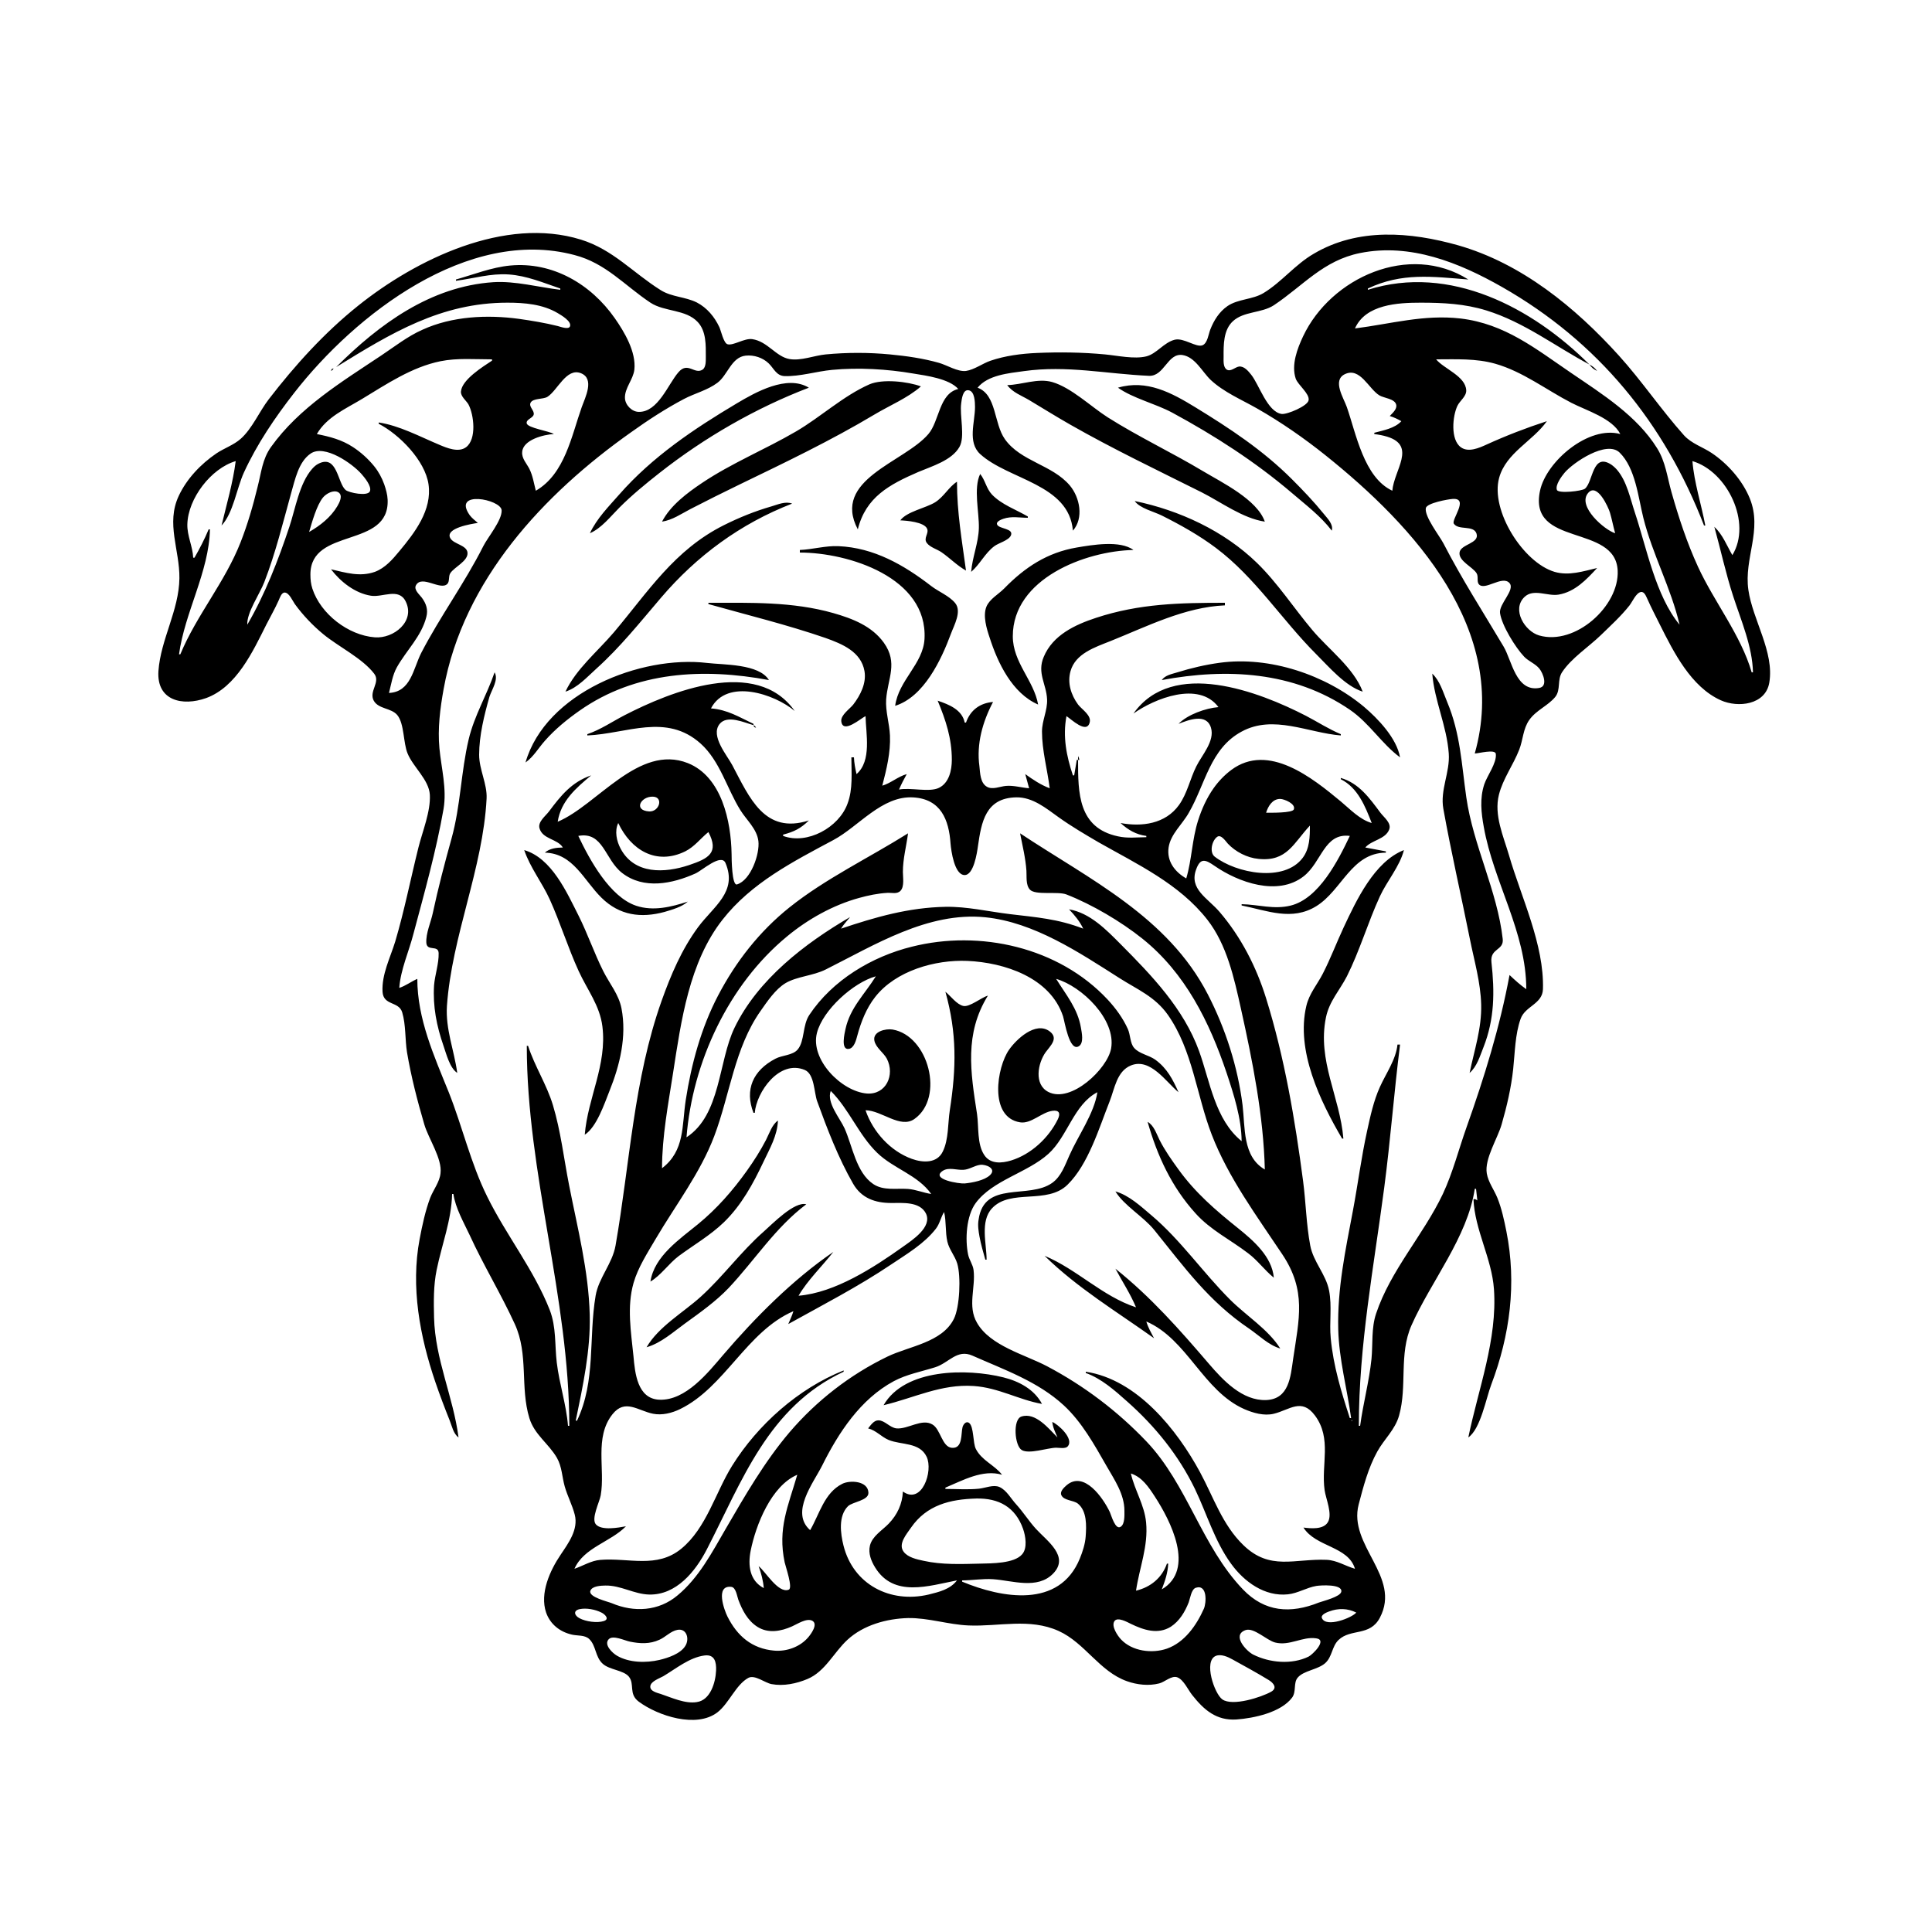 <?xml version="1.0" encoding="UTF-8"?>
<svg xmlns="http://www.w3.org/2000/svg" xmlns:xlink="http://www.w3.org/1999/xlink" width="1500pt" height="1500pt" viewBox="0 0 1500 1500" version="1.1">
<g id="surface1">
<path style=" stroke:none;fill-rule:nonzero;fill:rgb(0%,0%,0%);fill-opacity:1;" d="M 356 1116 C 351.941 1084.562 337.809 1055.398 337 1023 C 336.711 1010.605 336.52 998.184 339 986 C 343 966.383 350.582 947.227 351 927 L 352 927 C 353.648 938.008 360 949 364.691 959 C 375.438 982.469 388.969 1004.578 399.691 1028 C 410.547 1051.707 403.672 1077 411 1101 C 414.969 1114 426 1120.73 432.469 1132 C 436.301 1138.766 436.371 1146.676 438.43 1154 C 440.535 1161.496 444.312 1168.477 446.238 1176 C 449.18 1187.492 441.359 1198 435.332 1207 C 427 1219.312 418.918 1237 424 1252 C 427.262 1261.191 434.789 1267 444 1269.102 C 448.328 1270.152 453.984 1269.242 457.441 1272.516 C 462.914 1277.691 462 1286.418 468 1291.785 C 473.332 1296.547 484 1296.668 488.227 1301.703 C 493 1307.613 487.801 1315.148 496 1321.211 C 510.914 1332.211 540.641 1342 557 1329.469 C 566 1322.52 571.293 1308.031 581 1302.707 C 586 1300 593.793 1306.551 599 1307.531 C 608.285 1309.285 618.418 1307.164 627 1303.535 C 640.715 1297.734 647.445 1282.797 658 1273.094 C 670.43 1261.664 688.402 1256.703 705 1256.258 C 720.664 1256 736.324 1261.348 752 1262 C 775.586 1263 799.348 1256.027 822 1266.312 C 842.379 1275.566 853.59 1297.723 875 1305.301 C 882.836 1308.074 891.879 1309.086 900 1307 C 904.188 1306 909.547 1300.66 913.984 1302.242 C 919 1304.082 922.391 1312 925.605 1316 C 934.777 1327.641 944.449 1336 960 1335 C 973.625 1334 994.578 1329.535 1003.195 1318 C 1006.664 1313.227 1004 1306.516 1007.602 1302.43 C 1012.246 1297 1023 1296.383 1028.816 1291.32 C 1034.43 1286.367 1034 1278.25 1039.227 1273.277 C 1048.758 1264.172 1063.613 1270.688 1071.324 1256 C 1088.18 1224 1046.512 1200 1054.883 1168 C 1058.559 1154.008 1062.27 1139.742 1069.312 1127 C 1074.668 1117.312 1083.188 1110 1086.254 1099 C 1092.711 1076.008 1085.973 1051.43 1095.863 1029 C 1110.883 995 1139.473 960.43 1145 923 L 1146 923 L 1147 932 C 1145.52 931.016 1145.797 931 1144 931 C 1145 955.039 1158.258 977 1159.91 1001 C 1162.586 1040.027 1147.77 1078.34 1140 1116 C 1149.469 1109.539 1153.801 1085.578 1157.809 1075 C 1172.352 1036.598 1177.633 996.41 1169.551 956 C 1167.812 947.301 1165.879 938.246 1162.547 930 C 1160 923.727 1155.438 917.766 1154.332 911 C 1152.48 899.652 1162.715 884 1165.859 873 C 1169.895 859 1173.266 844.582 1174.836 830 C 1176.191 817.363 1176.293 803.07 1180.613 791 C 1184.172 781.051 1197.555 779.605 1197.941 768 C 1199 733.406 1181 696.594 1171.574 664 C 1167.227 649.148 1159.77 632.801 1163.762 617 C 1166.926 604.477 1174.879 594 1179.535 582 C 1182.531 574.344 1182.414 566 1187.305 559 C 1192.801 551.234 1201.879 548 1207.566 541 C 1211.855 535.551 1208.945 527.82 1212.727 522.004 C 1219.875 511.012 1233.598 502.172 1243 493.016 C 1250.645 485.57 1258.543 478.43 1265.18 470 C 1267.309 467.301 1270.258 460.23 1273.988 459.633 C 1276.785 459.184 1278 463.055 1278.996 465 C 1282 471.77 1285.434 478.363 1288.754 485 C 1299.496 506.484 1312.969 533.332 1336 543.688 C 1349.363 549.695 1370.754 547.316 1373.676 530 C 1377.699 506.125 1360.766 481.305 1357.43 458 C 1353.891 433.297 1368.531 411.629 1358.547 387 C 1352.875 373.012 1341.449 360.117 1329 351.75 C 1321.898 347 1313.32 344.438 1307.465 338 C 1289.695 318.098 1274.734 295.789 1256.828 276 C 1222.98 238.586 1181.371 204.516 1132 190.426 C 1094.984 180 1054.379 176.66 1020 197 C 1005.523 205.367 995 219.062 981 227.52 C 972.398 232.711 961.297 232 953 237.648 C 946.488 242.199 942.453 248.742 939.613 256 C 938.277 259.418 937.543 266.281 933.773 268 C 928.844 270.176 919.199 262 912 263.766 C 903.453 266.023 898 274.684 890 276.684 C 880.652 279 867.516 276.074 858 275.172 C 840.629 273.516 822.465 273.273 805 274.039 C 793 274.562 780.363 276.184 769 280.078 C 762.781 282.211 756.496 287.027 750 288 C 743.535 288.789 735.242 283.477 729 281.711 C 716.645 278.215 703.758 276.383 691 275.172 C 674.449 273.594 657.551 273.59 641 275.172 C 632.211 276.012 621.754 280.324 613 278.77 C 602.449 277 595.973 265.008 584 263.301 C 577.945 262.438 569.367 268.547 564.844 267.273 C 561.797 266.414 559.77 256.672 558.512 254 C 554.746 246 549 239 541 234.832 C 532 230.359 521.605 230.672 513 225.289 C 491.398 211.777 476 193.785 451 186.027 C 391.969 167.773 323 201.336 278 237.398 C 251.902 258.277 229 283.574 208.652 310 C 201.316 319.516 195.836 332.723 186.91 340.672 C 181.438 345.543 174 348 168 352.027 C 155.891 360.289 145 371.672 138.781 385 C 128.695 406.457 139.586 427 139.289 449 C 138.957 474 124.793 496.242 123 521 C 121.508 544 141.59 548.535 160 542 C 183.566 533.426 196.23 506 206.754 485 C 209.969 478.633 213.531 472.527 216.426 466 C 217.246 464.148 218.551 460.055 221 460.055 C 224.508 460.055 227.242 466.691 228.922 469 C 235.18 477.617 242.785 485.613 251 492.387 C 262.773 502.09 281.391 511.07 290.551 523.094 C 295.605 529.73 286.211 536.715 290.18 544 C 293.918 550.66 303.773 549.531 308.484 555.215 C 313.984 562 313 576.684 316.453 585 C 320.754 595.551 333 605.297 333.727 617 C 334.438 630 327.996 645.484 324.871 658 C 318.797 682.336 313.965 707 306.855 731 C 303 743.566 296.266 756.527 297 770 C 297.68 781 309.656 777.184 312.277 786.004 C 315.176 795.762 314.414 807 316 817 C 319.23 836.062 324 854.48 329.426 873 C 332.633 884 343.512 899.688 342 911 C 341.336 917.711 336.434 923.762 334 930 C 330.191 940.207 327.836 951.297 325.805 962 C 318.758 999.141 325.957 1037.645 338 1073 C 341.441 1083.09 345.242 1093.102 349.199 1103 C 350.934 1107.336 352 1113.172 356 1116 M 354 217 L 354 218 C 367.82 216.215 380.879 212.121 395 213.09 C 409 214.051 421.852 219.551 435 224 L 435 225 C 418.195 223 399.965 218 383 219.09 C 334.375 222.34 294.383 251.617 261 285 C 303.641 258.684 342.309 235 394 235 C 407.207 235 421.355 236.176 433 243.094 C 435.566 244.617 444 249.449 442.539 253.383 C 441.488 256.188 434.863 253.59 433 253.129 C 423 250.648 413 249 403 247.574 C 378.254 244.207 351 245.469 328 256 C 316.617 261 306.348 269.102 296 276 C 265.27 296.488 232.332 316.422 210.43 347 C 203.582 356.562 202.875 367 200 378 C 196.488 392.469 192.25 407.109 186.797 421 C 174.664 452 152.703 477.484 140 508 L 139 508 C 143.367 475.574 162.324 443.812 163 411 L 162 411 C 158.879 418.496 155 426 151 433 L 150 433 C 149.613 424.148 145.211 416 145.457 407 C 146 387 163.84 363.637 183 358 C 180.887 374.645 175.926 391.691 172 408 C 181 398.656 183.828 379 189.309 367 C 199.508 344.781 213.441 324.23 228.426 305 C 275.738 244.27 363.188 176.039 446 198 C 470.387 204.316 484.789 221.562 505 235 C 516 242.242 532.43 240 541.785 250.094 C 548.387 257.242 548 268 547.996 277 C 547.961 280 548.262 285.137 545.438 287 C 539.199 291 534 280.434 526.668 289.094 C 518.676 298.355 510.902 320 496 319.781 C 490.531 319.758 485.363 314.383 485.203 309 C 484.973 301.211 491.617 294.719 492.52 287 C 494 273.219 484.805 257.75 477.277 247 C 458.77 220.555 428.98 203.02 396 206.172 C 381.613 207.547 367.832 213.105 354 217 M 1323 408 L 1324 408 C 1320.91 391.598 1315.32 374.594 1314 358 C 1341.219 366.066 1360.316 406 1345 431 C 1340.645 423.535 1337.484 415 1331 409 C 1336 427 1339.879 445.238 1345.672 463 C 1351.766 481.699 1360.59 502.105 1361 522 L 1360 522 C 1351.699 493.184 1330.801 467.211 1318.309 440 C 1309.738 421.332 1303.293 401.738 1297.711 382 C 1294.383 370.23 1293.176 358.598 1286.574 348 C 1270.875 322.793 1244 306.012 1220 289.656 C 1192.195 270.734 1168.488 251.41 1134 247.285 C 1105.504 244 1079.895 251.457 1052 255 C 1060.234 236.281 1085.395 235 1103 235 C 1120.41 235 1137.223 235.824 1154 241.027 C 1183.359 250.121 1207.258 268.766 1234 283 C 1189.82 238.82 1125.531 204.82 1062 225 L 1062 224 C 1088.438 211.473 1111.922 214.785 1140 217 C 1094 188 1033.254 215.637 1011.781 261 C 1007.219 270.637 1002.395 283.316 1006 294 C 1007.824 299 1016.902 305.629 1016 310.727 C 1015.359 315.219 999.176 322.004 995 321.383 C 983.965 319.738 977.645 298.777 971.48 291 C 969.246 288.176 966 284.176 962 284.578 C 958.961 285 955.617 288.77 952.516 287 C 949.527 285.133 950 280 950 277 C 949.957 267.766 949.785 256.25 957.215 249.391 C 965.703 241.547 979.449 243.227 989 237 C 1012 221.637 1027.379 202.207 1056 196.449 C 1094.887 188.625 1132.723 203.789 1166 222.719 C 1240.68 265.199 1292.375 328.609 1323 408 M 1141 217 L 1142 218 L 1141 217 M 1145 585 C 1147.898 585 1160.91 581.41 1161.355 585.32 C 1162.168 592.477 1154.57 602.285 1152.359 609 C 1148.781 620 1150 631 1152 642 C 1159.617 685 1185 723.617 1185 768 C 1180.383 764.762 1176 760.824 1172 757 C 1164.457 797.488 1152.488 836.238 1138.691 875 C 1132.543 892.277 1128 910.375 1120.219 927 C 1105 959 1079.605 986.215 1068.355 1020 C 1064.633 1031.184 1065.934 1043.398 1064.828 1055 C 1063 1072.656 1058.348 1089.562 1056 1107 L 1055 1107 C 1055 1044.621 1066.609 983.684 1074.719 922 C 1079.574 885.059 1082.332 848 1087 811 L 1085 811 C 1083.836 822.641 1076 833.523 1071.312 844 C 1066.465 854.762 1063.941 866.531 1061.426 878 C 1056.922 898.504 1054.277 919.379 1050.391 940 C 1044.578 970.801 1038.242 1000.441 1039 1032 C 1039.594 1055.594 1045.883 1078 1049 1101 L 1048 1101 C 1041.328 1080.527 1035.227 1060.586 1033.172 1039 C 1031.996 1026.695 1034.262 1014.223 1031.902 1002 C 1029.461 989.336 1019.656 979.746 1017.262 967 C 1014.172 950.566 1013.898 933.586 1011.719 917 C 1005.414 869.066 997.344 821.242 982.973 775 C 975.395 750.609 963.52 727.449 946.867 708 C 937.652 697.238 923 690.301 928.695 675 C 932 665.805 935.871 667.336 943 672.277 C 961.473 685.086 991.922 696 1012 680.473 C 1026.199 669.547 1028 646.492 1048 649 C 1039 668 1023.961 697.73 1002 703.102 C 988.934 706.297 977 702.27 964 702 L 964 703 C 983.887 707 1003 715.277 1022 703.531 C 1041.938 691.156 1049.219 662.223 1076 662 L 1076 661 L 1060 658 C 1064.996 652.172 1075.637 651.723 1078.574 644 C 1080.504 639 1074.426 634.57 1071.762 631 C 1063.383 619.785 1055.176 608.086 1041 604 L 1041 605 C 1054.184 611.566 1059.961 626.008 1065 639 C 1055.578 636.227 1048.371 628.391 1041 622.246 C 1019 604 984.789 576.383 956 597.762 C 950.75 601.66 945.973 606.66 942.211 612 C 936.855 619.598 933 628.172 930.195 637 C 925.504 651.711 925.348 667.43 921 682 C 912.176 677 905.734 668.637 907.301 658 C 908.848 647.512 918 640 923 631 C 935.785 609 939.523 581.141 964 568 C 988.625 554.582 1015.668 569 1041 571 L 1041 570 C 1031.559 566.07 1023 560.48 1014 555.785 C 977.539 537 910.379 511 880 554 C 896.27 542.414 930.727 528.441 946 549 C 935.996 549.816 922 554.797 915 562 C 922.703 559 936.652 553.426 940.191 565.004 C 943.355 575.348 933 586.441 928.809 595 C 923.938 604.738 921.781 616.051 915.363 625 C 904.793 639.734 886.559 642.074 870 639 C 875.824 644.312 882 648 890 649 L 890 650 C 882.449 650.062 875.527 651 868 649.332 C 837 642.738 837 615.566 837 590 L 836 590 L 834 602 L 833 602 C 828 587 825 572 828 556 C 831.605 558.254 843.602 570.094 846 561 C 847.645 555.418 839.836 550.742 837 547 C 831.531 539.496 828.539 530.125 831.172 521 C 835 507.383 850.195 502.523 862 497.801 C 890.441 486.422 919.797 471.34 951 470 L 951 468 C 916.227 468 884.621 468.602 851 479.672 C 834.598 485.07 817.414 493.066 810.348 510 C 805 522.57 812.422 531 812.953 543 C 813.328 551.492 809 559.492 809 568 C 809 582.582 813.176 597.559 815 612 C 808.277 609.539 801.781 605.199 796 601 L 799 612 C 793 611.531 786.973 609.648 781 610.176 C 776.414 610.578 770.566 613.375 766.215 610.82 C 761 607.805 761 600.156 760.426 595 C 758 577.547 762.941 560.32 771 545 C 760.859 545.828 753.391 551.301 750 561 L 749 561 C 746.953 551 736.836 547 728 544 C 734.336 559.242 739 573.297 739 590 C 738.961 598 736.91 607.816 728.996 611.68 C 721.496 615.344 706.992 611.258 698 613 C 699.723 609 701.742 605 704 601 C 697 603 691.754 608 685 610 C 688.281 597.316 691.535 584.172 690.961 571 C 690.551 561.672 687.414 552.383 688 543 C 689.273 526.57 697.395 514.699 686.211 499 C 676.855 486 661.883 480.27 647 476 C 615.398 467 582.531 468 550 468 L 550 469 C 580.395 477.562 611 485.008 641 495.344 C 654 500 668.516 506 671.176 521 C 672.828 530.398 668 539.801 662.48 547 C 659.824 550.379 652.625 555.148 653.176 560 C 654.344 570.219 668.473 557.57 672 556 C 672.281 569.664 676.941 590.734 665 601 C 664 596.664 663.191 592.422 663 588 L 661 588 C 661 600 662.32 612.602 658 624 C 651.312 642.496 626.688 656 608 649 L 608 648 C 616.43 645.812 621.719 643.223 628 637 C 593.566 648.012 581.969 619.34 568.512 594 C 564.434 586.32 551.496 571.434 558.602 562.227 C 564.445 554.66 577.973 561.082 585 563 L 585 562 C 573.695 556.652 564.871 551.02 552 550 C 564.441 526.23 601.719 539.008 617 552 C 587.266 509.789 520.465 537 485 555.258 C 475.32 560.258 466.395 566.461 456 570 L 456 571 C 486.711 569.684 517.27 553.398 543.961 577.301 C 559 590.793 564.379 612.254 574.816 629 C 579.633 636.73 587.645 643.504 588.816 653 C 590 663 582.926 683.387 572.227 686.652 C 568.191 688 568 666.344 568 663 C 567.582 637.754 560.406 603 534 592.465 C 495.859 577.418 463.613 625.172 433 638 C 435.418 622 447.211 611.797 459 602 C 443.926 607.133 435.449 617.668 426.238 630 C 423.598 633.535 417.484 638 418.852 643 C 421.203 651.652 432.824 651.195 437 658 C 431.969 658.105 426.887 658.605 423 662 C 445 662.457 453.215 683.457 467 697 C 481 710.781 497.613 713 516 708 C 521.996 706.203 529.34 704.195 534 700 C 521.234 704.152 507.262 707.641 494 703.25 C 473.504 696.461 457.746 667.492 449 649 C 468.488 645.383 469.449 667.25 483 677.762 C 499.844 690.801 522 686.203 540 678.137 C 545.199 675.793 559.996 662.266 563.285 670.059 C 572.789 692.586 553.883 703.699 541.883 720 C 529.238 737.176 520.805 757.012 513.691 777 C 491.941 838.109 489 903.633 477.914 967 C 475.426 981.148 464.832 992 462.434 1006 C 456.871 1039 462.734 1072 448 1103 L 447 1103 C 452.523 1076.23 458.551 1048.469 457.871 1021 C 457 986.531 448.406 953.664 441.805 920 C 437.746 899.309 435.379 878.242 429.281 858 C 424.453 842 415.176 828 410 812 L 409 812 C 409 911.023 442 1007.691 442 1107 L 441 1107 C 439.691 1090.578 434.25 1074.43 432.285 1058 C 430.613 1044.031 432 1030.465 426.797 1017 C 414.508 985.727 393 959 378.246 929 C 365.461 903.262 359 874.637 348.398 848 C 337 819.812 324 791 324 760 C 319.168 762.086 315 765.398 310 767 C 311 752.816 317.508 738.719 321 725 C 329.547 693 338.648 660.688 344.387 628 C 347 612.254 342.66 596.59 341.172 581 C 339.711 565.715 341.715 550.02 344.426 535 C 359.688 450.367 422 383.621 490 335.574 C 503 326.273 516.742 317.305 531 309.781 C 539.418 305.34 549.281 303 556.984 297.211 C 565 291.27 567.82 277.25 579 276.109 C 585.391 275.457 592.262 277.691 596.871 282.188 C 600.824 286.047 602.695 291.629 609 292 C 620.914 292.418 634 288.305 646 287.172 C 666.434 285.227 688.812 286.52 709 290 C 719.316 291.66 736.867 294 744 302 C 729 305.551 729.406 327 720.785 337 C 701.988 359.074 645.527 372.152 666 411 C 672.18 386 690.398 376.227 713 366.426 C 723.438 362 738.945 357.527 744.91 347 C 749.496 339 744.914 322.637 746.285 313 C 746.703 310.066 747.441 302.27 751.945 303 C 756.883 303.637 756.953 312.395 756.996 316 C 757 327.746 751 343.363 761 352.535 C 783 372.617 830 375.695 833 412 C 841.602 402.242 838.355 386.211 830.672 377.004 C 817 360.777 792.531 358.355 780.211 341 C 771.457 328.66 773.879 306.52 759 301 C 767 291.188 783 289.781 795 288.129 C 828.359 283.48 858.988 290.32 892 291.789 C 904 292.332 906.379 274 918 275.629 C 927.914 277.125 933.348 288.668 940 295 C 950.328 304.594 963.844 310.215 976 317.148 C 994.516 327.715 1012.355 340.09 1029 353.398 C 1098.176 408.715 1172 489.34 1145 585 M 382 279 L 382 280 C 375 284.66 358.574 294.734 357.883 304 C 357.598 307.816 362 311 363.723 314 C 367.961 322 370.246 341.055 361.785 347.258 C 355.902 351.574 346.797 347.762 341 345.281 C 326 339 310 330.379 294 328 L 294 329 C 310 337.266 330 357.461 332.699 376 C 335.586 396.031 322 413.578 310 428 C 304.809 434.316 298.984 441.035 291 444 C 279.309 448.078 268.496 444.637 257 442 C 264.363 451.66 275.641 460.598 288 462.52 C 297 464 309.641 456 315 467.016 C 322.613 482.434 305.562 496 291 494.816 C 270.348 493.258 248.93 476.672 242.52 457 C 241.34 453.371 241 449.797 241 446 C 241 409.07 302.508 426.168 300.961 388 C 300.793 384 299.68 380 298.301 376 C 296.492 371 293.926 366.184 290.531 362 C 285.859 356.242 280.203 351.137 274 347.078 C 265.227 341.344 256 339 246 337 C 253.691 323.695 268.379 317.418 281 309.797 C 300.211 298.195 319.633 285 342 280.449 C 355 277.828 368.777 279 382 279 M 1258 337 C 1233.516 330.188 1200.555 358.09 1195.668 381 C 1186.262 425.102 1254.223 406.387 1255.961 443 C 1257.27 470.637 1222.895 501.426 1195 493.363 C 1183.852 490.141 1173.504 473.312 1183.531 463.559 C 1190.609 456.676 1201.453 463.098 1210 461.676 C 1222.766 459.547 1231.691 450.02 1240 441 C 1229.18 443.504 1218.195 447.246 1207 444 C 1182.531 436.77 1156.996 396.172 1163.926 371 C 1169.297 351.496 1190 342.574 1201 327 C 1185 332.191 1169.27 338.27 1154 345.23 C 1148.395 347.785 1139.992 351.488 1134.215 347.258 C 1126 341.344 1127.719 323 1131.57 315 C 1133.484 311.07 1138.602 307.715 1138.379 303 C 1137.855 292.027 1121 286.328 1115 279 C 1130.371 279 1146 278.152 1161 282.426 C 1182.473 288.582 1200.41 302.629 1220 312.742 C 1231.633 318.746 1251.762 324.691 1258 337 M 1234 283 C 1235.836 285.445 1237.238 286.699 1240 288 C 1238.172 285.652 1236.637 284.383 1234 283 M 260 285 L 261 286 L 260 285 M 257 288 C 258.312 287.23 258.23 287.312 259 286 C 257.363 286.547 257.547 286.363 257 288 M 416 381 C 414.523 375.301 413.656 369.32 411 364 C 408.984 360 405 356 405.414 351 C 405.957 341.375 422.375 337.348 430 337 C 426.488 334.609 409.59 332.301 408.922 328.676 C 408.336 325.504 413.84 324.664 414.383 321.785 C 414.992 318.574 410.27 315.805 412 312.562 C 414 309.059 421.703 310.152 425 308.105 C 432.824 303.246 439.66 285.309 450.98 289.742 C 461.922 294.027 454.285 308.719 451.691 316 C 443.684 338.496 438.551 368 416 381 M 1079 323 C 1082.262 324 1085 325.297 1088 327 C 1083 332.559 1073.949 334.141 1067 336 L 1067 337 C 1070.375 337.438 1073.738 338.031 1077 339.039 C 1099.973 346.137 1082.266 365.09 1081 381 C 1058.879 370.684 1052.883 336.621 1045.656 316 C 1043.195 309 1034.309 295.398 1044 290.574 C 1055.926 284.652 1062.652 302 1071 307 C 1074.469 309.105 1082.914 309.523 1084 314.215 C 1084.852 317.676 1081 320.809 1079 323 M 782 299 C 786.289 304.773 792.957 307.027 799 310.602 C 809.691 317 820.207 323.57 831 329.719 C 864.234 348.656 898.797 365.145 933 382.246 C 948.289 390 964.844 402.43 982 405 C 976 387.816 948.754 374.637 934 365.801 C 909.648 351.219 884 339.18 860 324 C 846.941 315.66 831.859 301 817 296.637 C 805.688 293.387 793.359 298.766 782 299 M 514 405 C 522 403.781 528.836 399 536 395.258 C 548.57 388.77 561.266 382.422 574 376.258 C 609.508 359.078 645 342.117 679 321.801 C 690.613 314.832 704.793 309 715 300 C 704.828 296.188 685.195 294 675 298.414 C 654.492 307.492 637.305 323.719 618 335 C 593.988 349.008 568.172 359.457 545 375 C 533.516 382.707 520.465 392.473 514 405 M 458 414 C 467 410.121 474 401 481 394 C 490.684 384.32 501.246 375.672 512 367.211 C 546.871 339.766 586.656 316.828 628 301 C 611 290.676 586.551 304.539 572 313.199 C 538.723 333.008 506.445 354.668 480.715 384 C 472.465 393.406 463.363 402.531 458 414 M 868 301 C 879.566 309.25 897 313.348 910 320.309 C 942.891 338.102 974.512 358.441 1003 382.727 C 1013.785 392 1025.348 400.645 1034 412 C 1035.355 407.035 1030.719 402.652 1027.801 399 C 1020 389.395 1011.688 380.688 1003 372 C 980.621 349.621 954.867 332.617 928 316.188 C 909.715 305.008 890.312 294.402 868 301 M 1304 485 C 1285.387 462.535 1278.402 425.211 1269.332 398 C 1265.738 387.219 1263.188 374 1255.672 365.016 C 1254.305 363.406 1252.781 362 1251 360.73 C 1236.215 351.176 1236.977 374.02 1230.582 379.398 C 1228.27 381.34 1209.938 383.352 1208.789 380.395 C 1207.309 376.59 1212.473 369.754 1214.68 367.09 C 1221.488 359 1247.434 341.559 1257.48 351.395 C 1269.766 363.422 1271.918 386.152 1275.871 402 C 1282.953 430.359 1297.453 456.707 1304 485 M 192 485 C 191.43 475.754 201.742 461 205.188 452 C 213.887 429.551 219.586 406.129 226 383 C 229 372.723 231.684 358.617 241.176 352.148 C 252 344.707 273.664 360.004 280.676 368.039 C 282.984 370.688 288.723 377.465 287.211 381.398 C 285.602 385.582 270.852 382.613 268.316 380.41 C 262 375 261.891 352.352 247 360.152 C 245.188 361.105 243.676 362.516 242.328 364.043 C 232.387 375.348 229.355 395 224.668 409 C 215.996 435 205.809 461.34 192 485 M 761 368 C 755.641 379.141 760.289 397.633 759.984 410 C 759.703 421.57 754.91 432.484 754 444 C 760.852 438.172 764.555 429.648 772 424.043 C 775.293 421.562 783 419.656 784.824 415.82 C 787.352 410.168 775.684 410.742 774.207 407.344 C 773 405 777.418 403.328 779 402.789 C 785.492 400.574 791.391 402 798 402 L 798 401 C 788.777 395.617 777.695 391.797 770.184 384 C 765.699 379.195 764.922 372.766 761 368 M 699 404 C 703.914 404.211 717.359 405.246 719.758 410.418 C 721.488 414.148 716.66 417.754 719.617 421.609 C 722.199 425 727.566 426.398 731 428.773 C 737.535 433.297 743 439.047 750 443 C 746.82 419.402 743 398 743 374 C 736.586 378.113 732.883 385.652 726 390 C 718.609 394.531 704 397.168 699 404 M 240 413 C 242.18 405.59 245.895 392.141 250.801 386.215 C 253.184 383.336 258.941 380 262.68 382.219 C 266.539 384.582 263.551 390.211 261.906 393 C 256.852 401.578 248.555 408.125 240 413 M 1254 414 C 1245.957 411.633 1224.273 393.125 1233 382.758 C 1240 374.414 1248.711 393.773 1249.965 398 C 1251.527 403.266 1252.508 408.707 1254 414 M 302 538 C 303.754 531.23 304.719 524.191 308.176 518 C 315.504 505 327.23 494 331 479 C 332.527 473.359 330.879 468.586 327.473 464 C 325.637 461.531 321 457.816 323 454.316 C 327.605 446.117 342 458.742 347.309 453.355 C 349.277 451.309 348 447.512 349.617 445.039 C 352.664 440.254 363.625 435.59 362.965 429.043 C 362.375 423.223 352.434 422.551 349.711 418 C 345 410.02 366.367 406.684 371 406 C 368.84 404.094 366.383 402.281 364.699 400 C 350.793 380.277 388.703 387.602 389.457 396.059 C 390 403.75 378.715 417.113 375.246 424 C 360.816 452.66 341.668 478.641 327 507 C 320.738 519.41 319 537.215 302 538 M 1127.98 387.359 C 1140.805 386.613 1126.617 403.445 1128.75 406.582 C 1132.387 412 1143.996 407.426 1146.34 414.223 C 1149 422 1133.934 422.402 1133.176 429.039 C 1132.426 435.609 1143.367 440.176 1146.383 445.016 C 1148 447.613 1146.488 451.105 1148 453.383 C 1152.41 459.387 1166.398 446.191 1172 452.742 C 1176.547 458 1163.582 469.008 1164.621 476 C 1166 485.645 1176.629 502.777 1183.324 509.816 C 1186.848 513.52 1191.965 515.191 1195.211 519.184 C 1198 522.672 1202.176 533 1194.941 534.137 C 1176.902 537.207 1173.809 512.781 1167.395 502 C 1151.535 475.34 1134.996 449.613 1120.742 422 C 1117.672 416.055 1105.859 401.137 1107 394.512 C 1107.719 390.531 1124.418 387.566 1127.98 387.359 M 881 389 C 884.848 394.641 895.914 397.203 902 400.246 C 916.586 407.539 930.934 415.574 944 425.375 C 974.605 448.324 995.172 481.207 1022 508 C 1031.828 517.816 1044.473 532.684 1058 537 C 1050.93 518.348 1031.293 504 1018.754 489 C 1004.426 472 991.988 452.703 975.961 437.09 C 950.426 412.219 915.688 396.16 881 389 M 439 537 C 448.402 534 455.836 525.617 463 519.168 C 481.637 502.395 497 483.031 513.273 464 C 540.988 431.496 575 406.512 615 391 C 609.801 389 604 391.668 599 393.141 C 586.18 396.832 573.918 401.793 562 407.754 C 523.57 427 503.344 459.215 476.562 491 C 464 505.738 447.352 519.344 439 537 M 163 410 L 164 411 L 163 410 M 806 547 C 802.652 528.211 786.348 514.363 786.34 494 C 786.324 449.281 842.574 427.773 880 427 C 869.617 419.273 847.938 423.07 836 425.082 C 813 429 795.676 440.488 779.715 456.828 C 775.266 461.387 768.352 465 765.859 471 C 762.973 478.098 766 488.109 768.344 495 C 774.629 514.688 785.934 538.34 806 547 M 621 427 L 621 429 C 658.738 429 720.316 448.344 717.789 496 C 716.758 515.504 697.695 528 695 548 C 717.316 541 730.805 512.309 738.32 492 C 740.773 485.363 746.918 474.672 741.566 468.184 C 736.926 462.559 728.746 459.422 723 455 C 701.746 438.594 678.488 425.23 651 424.039 C 640.871 423.602 631 426.57 621 427 M 139 509 L 138 510 L 139 509 M 408 592 C 414.363 587.48 418 580.742 423.176 575 C 431 566.129 440.285 558.539 450 551.723 C 493.633 521.094 546.246 518.578 597 528 C 589.234 515.309 561.977 516.25 549 514.715 C 497.391 508.605 423.621 537.773 408 592 M 902 528 C 952.328 518.621 1004.305 521.18 1048 551.027 C 1063.242 561.441 1072.699 577.473 1087 588 C 1084.344 573.09 1070 558.094 1059 548.754 C 1029.316 524 985.871 509.285 947 514.574 C 935.75 516.109 924.855 518.652 914 522.027 C 909.766 523.34 904.586 524.223 902 528 M 384 522 C 377.977 539.691 368.258 555.578 363.883 574 C 357.836 599.484 357.664 625.508 350.574 651 C 345.238 670.199 340.176 689.508 336 709 C 334.453 716.211 330.59 724.551 331 732 C 331.531 739 340.379 733.32 340.562 740.035 C 340.785 748.109 337.648 757 337 765 C 335.973 781.312 339 796.664 344.344 812 C 346.562 818.387 349.18 829.184 355 833 C 352.617 815.324 345.836 799.285 347 781 C 350.812 726.648 375 674.34 377.789 620 C 378.367 608.793 372 597.504 372 586 C 372 571.137 375.961 555.172 380 541 C 381.82 535.328 387.266 527.691 384 522 M 1112 523 C 1113.68 544.082 1123.309 563.672 1124.816 585 C 1125.859 599.762 1117.957 613.223 1120.613 628 C 1126.695 661.805 1134.465 695.32 1141.199 729 C 1144.562 745.801 1149.562 762.762 1149.984 780 C 1150.438 798.438 1144.672 815.215 1141 833 C 1146.719 828.098 1149 820 1151.797 813 C 1160.43 791.012 1160.488 770.008 1157.949 747 C 1156.75 736.109 1167.727 738.102 1166.707 729 C 1162.535 691.758 1143.777 656.363 1138.43 619 C 1134.742 593.246 1133.871 569.551 1123.574 545 C 1120.449 537.547 1118 528.598 1112 523 M 585 563 C 585.547 564.637 585.363 564.453 587 565 C 586.23 563.688 586.312 563.77 585 563 M 837 587 L 837 590 L 838 590 C 837.75 588.547 837.684 588.246 837 587 M 506.98 618.527 C 515.312 618.828 512 630.367 504 630 C 491.508 629.195 497.492 618.188 506.98 618.527 M 982 908 C 964.613 898 966.809 875.273 964.715 858 C 961 828.258 951.461 798.598 937.742 772 C 906.656 711.734 846 682.805 792 647 C 793.855 656.57 796.238 666.25 796.91 676 C 797.223 680.512 796.27 687 799.59 690.668 C 803.805 695.324 821.23 691.816 828 694.465 C 847.891 702.238 870.352 715.477 887 728.809 C 920.246 755.434 939 793.387 952.332 833 C 957.906 849.738 963.852 868.219 964 886 C 943.285 869.242 939.457 839.508 930.945 816 C 919 783.102 894.344 757.465 870 733 C 858.867 721.812 846.301 708.809 830 706 C 834.34 710.539 838.293 715.305 841 721 C 821.355 713.379 804.691 712.195 784 709.715 C 767.512 707.734 750.656 703.734 734 704.055 C 705.539 704.602 679.719 712 653 721 C 654.977 717.648 657.621 715.043 660 712 C 624.93 732.469 588.422 760.391 570.258 798 C 557.617 824.176 559.734 865.527 533 883 C 537.598 824.75 565.652 764.469 611 727.086 C 627 713.781 646.738 702.699 667 697.152 C 674 695.199 681.602 693.625 689 693.207 C 692.414 693.016 696.617 694.422 699.258 691.48 C 702.273 688.121 700.996 681.152 701 677 C 701 666.738 703.695 657.098 705 647 C 674.734 666 640.902 682.16 613 704.449 C 589.637 723.113 571.289 746.602 557.484 773 C 544.352 798.125 536.754 826.09 532.426 854 C 529.336 874 531.82 893.371 514 907 C 514 882.441 518.816 857.246 522.574 833 C 528.82 792.742 535 747.07 561 714 C 583.359 685.469 615.625 669 647 652.219 C 666.617 641.789 684.672 617.68 709 619.094 C 730.434 620.34 736.758 636.418 738 655 C 738.492 660.629 740.961 679.039 748.738 679.387 C 756 679.715 758.566 662 759.27 657 C 761.969 638.105 765.23 619.512 789 619.055 C 801.758 618.809 812.227 627.59 822 634.574 C 831.895 641.645 842.445 647.828 853 654 C 882.98 671 915.578 686.18 937.332 714 C 952.547 733.457 958.176 759.375 963.426 783 C 972.441 823.605 981 866.285 982 908 M 983 631 C 984.52 626 987.914 620.203 994 620.293 C 997 620.34 1006.172 624 1004.539 628.398 C 1003.484 631.312 986.242 631 983 631 M 480 639 C 489.898 660 509.449 672 532 661 C 539.383 657.273 543.809 651 550 646 C 558.508 662.141 550 666.594 535 671.645 C 516 678 492.676 679 481.902 659 C 478.746 653.148 477 645.184 480 639 M 1017 641 C 1017 649.625 1016.867 658.746 1011.441 666 C 996.992 685.301 959.781 678.07 943 665.035 C 938.914 661.711 940.844 652.773 944.965 649.754 C 948 647.5 951.578 653.137 953.285 655 C 959.246 661.344 968.277 666 977 666.824 C 999.195 669.211 1004.258 654.613 1017 641 M 407 660 C 411.652 673.66 420.715 685 426.691 698 C 435 716.305 440.926 735.691 449.309 754 C 455.98 768.574 465.703 780.645 467.715 797 C 471.367 826.762 456.34 852.336 454 881 C 463.227 875.078 469.223 857 473.199 847 C 481.27 827 486.695 804.66 482.539 783 C 480.414 772 473.297 763.824 468.371 754 C 461.344 740 456.27 725.043 449.246 711 C 440 692.754 428.391 666.297 407 660 M 1042 884 L 1043 884 C 1040.363 851.738 1022.598 823.516 1029.449 790 C 1032 777.418 1040 769.109 1045.73 758 C 1055.715 738.082 1062 716.27 1071.309 696 C 1076.758 684.133 1086.816 672.602 1090 660 C 1066.965 669 1053 699.207 1043.219 720 C 1037.617 732 1033 744.352 1027 756 C 1022.594 764.559 1016.504 771.367 1014.234 781 C 1006 815.773 1025 855 1042 884 M 963 701 L 964 702 L 963 701 M 866 985 C 871.324 995 877.633 1004.508 882 1015 C 855.965 1006.516 836.172 985.48 811 975 C 836.59 1000.062 867 1018.301 896 1039 C 893.754 1034.727 891.344 1030.66 890 1026 C 921.809 1039.727 933.969 1079.785 966 1094 C 972.93 1097.027 981.402 1099.484 989 1097.633 C 1001.348 1094.621 1010.566 1085.055 1020.957 1099.039 C 1034.281 1117 1025.582 1137.121 1028.43 1157 C 1029.383 1163.668 1034.699 1175.504 1030.973 1181.785 C 1027.449 1187.727 1017.703 1186.703 1012 1186 C 1021.535 1201.203 1046.762 1200.363 1052 1218 C 1044.445 1215.824 1038 1211.406 1030 1211.039 C 1005 1210 986 1219.723 965.285 1199.57 C 949 1183.816 942.172 1162.379 931.691 1143 C 913.859 1110.031 882.801 1071 843 1065 L 843 1066 C 855 1070.211 865.516 1079.535 875 1088 C 896.734 1107.234 915 1129.734 927.742 1156 C 937 1175.328 943 1196.414 955.746 1214 C 965.902 1228.055 981.887 1239.773 1000 1237.824 C 1007.711 1237 1014.41 1232.59 1022 1231.324 C 1025 1230.801 1042.547 1229.625 1041.367 1235.828 C 1040.625 1239.75 1027.371 1243 1024 1244.199 C 1002 1253 982 1251.727 965 1234 C 932.926 1200.574 921.859 1152.414 889.961 1119 C 867.523 1095.496 841.77 1076 813 1060.781 C 795.75 1051.68 768.812 1045 758.531 1027 C 751 1014.078 757.602 999.625 755.867 986 C 755.324 981.73 752.5 978.227 751.629 974 C 749.211 962.25 750.195 944 757.559 934 C 770.781 916.199 797.617 910.629 813.996 895.824 C 828.906 882.355 833.648 857.52 852 848 C 849.527 864.504 837 881.812 830.305 897 C 826.922 904.504 823.957 913.348 816.984 918.352 C 798.809 931.395 764 916.188 759.77 947 C 759 951.266 759.695 955.77 760.465 960 C 761.562 966.051 763.336 972.086 765 978 L 766 978 C 765.992 965.723 760.777 948.188 770.215 938.105 C 784.656 922.676 812.898 935.434 828.824 919.816 C 845 904 853.324 875.73 861.551 855 C 865.391 845.32 867 831.73 878 827.23 C 893.195 821 905.43 840.258 915 848 C 910.508 838 906.215 829.539 897 822.766 C 892 819.184 884.512 818.188 880.562 813.609 C 877.336 810 877.695 803.469 875.688 799 C 871.883 790.531 866.211 782.773 859.91 776 C 822 735.41 760.809 721.695 708 735 C 676.938 742.66 646.309 761 628.355 788 C 623 796 624.816 808.145 619.41 814.723 C 615.496 819.484 607.211 819.168 602 822 C 584.633 831.062 578 846 585 864 L 586 864 C 587.273 848 605 822.367 624.895 830.742 C 632.434 834 632 848.32 634.438 855 C 642.277 876.605 650.879 899.031 662.336 919 C 668.828 930.312 679.531 934 692 934 C 700.59 934.016 714 932.738 718.816 942.016 C 724.188 952.684 707.91 963.07 701 968 C 678.539 984.023 648.293 1003.688 620 1006 C 626.844 994.156 638.391 983 647 972 C 615.422 993.594 586.168 1023.062 561.422 1052 C 549.688 1065.719 532.387 1087.523 512 1086.738 C 494.832 1086.074 493 1066.039 491.832 1053 C 489.941 1034.102 486.562 1014.656 491.91 996 C 495.379 984 502.684 972.773 509 962 C 524.438 935.738 543.746 910.684 554.574 882 C 566.668 850 570.332 813.562 590.438 785 C 595.676 777.559 602 768 610 763.227 C 618.906 758.043 631.309 757.598 641 752.754 C 679 733.73 720.41 707.711 765 712.172 C 802.836 716 837.922 739.559 869 759.305 C 883 768.258 896.715 773.703 906.789 788 C 926 815.48 928.965 850.32 940.812 881 C 953.684 914.336 975.98 944.418 995.668 974 C 1014.379 1002.121 1008.617 1023.797 1004 1055 C 1002 1068.746 1000.926 1086.293 983 1087 C 964.586 1087.637 949.684 1071.773 938.73 1059 C 915.895 1032.371 893.562 1007 866 985 M 820 760 C 840 765.773 866.609 791.578 862.672 814 C 859.891 829.82 831.531 856.738 814 847.82 C 802.539 842 805.785 825.484 811.789 817 C 815.418 812 822.223 806.16 814.891 800.703 C 804 792.676 789 807 783.441 815 C 773.93 828.551 767.605 867.445 792 871.371 C 800.531 872.746 808.566 863.664 816.996 862.445 C 822.301 861.676 823.562 864.367 821.289 869 C 814.199 883.477 800.559 896.211 785 901 C 777.887 903.133 768.996 904 764.227 896.816 C 758.457 888.328 760 874.773 758.574 865 C 753.473 832.094 748.723 802.645 767 773 C 761.785 774.512 752.887 782.012 748 781.027 C 742.832 780 738 773.137 734 770 C 743 802.027 742.516 829.172 737.426 862 C 735.844 872.18 736.613 884.582 732 894 C 727.551 903.398 716.465 902.801 708 899.762 C 691.258 893.742 677.703 878.719 672 862 C 684.531 862.105 698.98 876.527 709.961 868.773 C 733.52 852.137 720.918 804.09 693 799.328 C 687.875 798.457 677.406 800.738 678.875 808 C 679.977 813.441 686 817.211 688.559 822 C 695 834.621 687.941 850.09 673 849 C 653.258 847.344 628.98 822.652 634.254 802 C 638.812 784.121 662.586 762.801 680 758 C 671.32 772 660 782.398 656.426 799 C 655.777 802 652.543 815.363 659 814.367 C 663.227 813.723 664.727 807.34 665.625 804 C 668.488 793.387 672.652 782.727 679.52 774 C 695.508 753.68 725.949 745 751 746.039 C 779.938 747.305 815.391 759 825.328 789 C 826.617 793 830.211 817.027 837.684 812.246 C 841.652 809.711 839.867 801.738 839.246 798 C 836.746 783.016 827.723 772.512 820 760 M 645 847 C 659.375 861.375 666.586 881 681 895 C 693.672 907.352 712.562 912.191 723 927 C 716.926 926.105 711 923.543 705 923.09 C 696 922.438 685.949 924.637 678 919.297 C 664.645 910.324 661.863 889.699 655.688 876 C 652.188 868.23 641.547 856 645 847 M 505 995 C 513 990.328 519.234 981 527 975.156 C 538.699 966.539 551.5 959.113 561.996 949 C 575.695 935.711 584.746 919.008 592.781 902 C 597.703 891.578 603.492 881.805 604 870 C 599.379 873.125 597.258 880.129 594.742 885 C 590.438 893.336 585.305 901.367 579.859 909 C 568.898 924.359 556.609 938.41 542 950.387 C 527.797 962.031 507.953 975.305 505 995 M 891 871 C 898.469 897.324 909.617 921.492 928.172 942 C 939.809 955 955.359 962.547 969 973 C 976.461 978.562 981.824 986.215 989 992 C 987.555 975.535 973 963.047 961 953.398 C 943.746 939.594 928 926.02 915 908 C 909.652 900.621 904.355 893.156 900.246 885 C 897.785 880.105 895.914 873.789 891 871 M 761 904.367 C 765.332 903.82 774 907.195 768.676 912.352 C 764.25 916.555 754.871 918.242 749 918.828 C 745 919.219 722 915.633 732 909 C 736.672 906 743 908.598 748 908.246 C 752.629 908 756.449 905 761 904.367 M 866 925 C 872.676 936.031 887.727 944.508 896.195 955 C 919.598 984 938.547 1010.465 970 1031.672 C 977.73 1037 984.926 1044.328 994 1047 C 984.703 1032.141 967.367 1021.367 955 1009 C 934 988.047 916.645 962.703 894 943.59 C 885.66 936.551 876.695 928.086 866 925 M 502 1046 C 513.328 1042.734 522.617 1034.199 532 1027.426 C 543.668 1019 555.781 1010.402 565.715 1000 C 586 978.441 602 953 626 935 C 616.801 932.484 599.484 950.457 593 956.156 C 575.266 971.738 561.461 991.031 544 1006.828 C 530.465 1019.078 511.262 1030 502 1046 M 733 941 C 734.789 948.52 733.816 956.527 735.527 964 C 736.945 970.18 741.402 975.016 743.199 981 C 746.168 991 745.191 1014.77 740.574 1024 C 731.363 1042.414 705.738 1045.16 689 1053.258 C 659.898 1067.34 634 1087.449 613 1112 C 593.672 1134.727 578.398 1161.203 563.426 1187 C 552.781 1205.34 542.562 1225 526 1238.676 C 511.363 1251 492.172 1252 475 1244.719 C 471.965 1243.445 456.719 1240 458.348 1235.121 C 459.664 1231.297 466.766 1231.078 470 1231.016 C 481.945 1230.777 492.238 1237.711 504 1238 C 525 1238.477 539.844 1220.234 548.742 1203 C 576.223 1149.766 596.383 1092.367 655 1065 L 655 1064 C 619.859 1078.051 588.355 1106.051 568.426 1138 C 555.469 1158.773 548.496 1186.367 528.996 1202.383 C 509.895 1218.066 488.203 1209.273 466 1211.094 C 458.984 1211.668 452.574 1215.762 446 1218 C 453.25 1201.516 474 1197.254 486 1185 C 480.285 1186.062 466.996 1188.547 462.617 1183.484 C 458.836 1179.113 465.465 1166.199 466.387 1161 C 470 1140.43 461.258 1116 475.527 1098.016 C 485.301 1085.727 495.273 1095.277 507 1097.621 C 514 1099.031 521.645 1097.109 528 1094.02 C 562.77 1077.113 579.73 1033.652 616 1018 C 614.996 1021.484 613.391 1024.656 612 1028 C 639 1013.008 666.211 999 692 981.668 C 704 973.617 717.594 965.629 726.605 954 C 729.664 950.059 730.402 945.133 733 941 M 747 1228 L 747 1227 C 755 1227 763 1225.543 771 1226.09 C 786 1227.117 805.453 1234.312 817.672 1221.699 C 830.59 1208.359 812.816 1196.336 804.289 1187 C 798.816 1181 794.473 1174.02 789 1168 C 785 1163.73 781.559 1157 776 1154.523 C 771.23 1152.438 764.949 1155.336 760 1155.828 C 751.469 1156.684 742.574 1156 734 1156 L 734 1155 C 747.383 1149.43 762.973 1140.559 778 1145 C 772 1137.309 762.297 1134 757.672 1125 C 755.246 1120.297 756.211 1107.707 752.402 1104.754 C 749.984 1103 747.863 1106 747.316 1108.02 C 745.977 1113.086 747.664 1124.824 739 1124.082 C 731.371 1123.43 730.285 1109.691 723.984 1106 C 715.727 1101 704.969 1109.805 696 1109 C 690.75 1108.355 687 1102.805 682 1102.746 C 678.422 1102.707 676 1106.562 674 1109 C 680.344 1110.605 684 1115.441 690 1118 C 699.883 1122 713.961 1119.609 719.426 1131 C 724.727 1142.043 715.777 1168.621 701 1158 C 700.582 1167.684 696.676 1176.02 689.961 1183 C 684.969 1188.18 677.258 1192.562 675.418 1200 C 673.965 1206 676.418 1212.059 679.469 1217 C 693.98 1240.508 721 1231.266 743 1227 C 737.711 1234 729 1236 721 1238 C 691.262 1245 662.516 1230.336 654.895 1200 C 652.547 1190.645 650.734 1177 658.391 1169.395 C 661.945 1166 674.398 1165.035 674.246 1159 C 674 1149.641 659.902 1149.051 654 1152 C 639.945 1159.027 636.277 1175.527 629 1188 C 613.32 1174.305 631.559 1151.281 638.246 1138 C 651 1112.371 668 1086.285 694 1072.309 C 704 1067 715 1065 726 1061.559 C 736.707 1058.223 742.973 1047.18 755 1052.516 C 779.578 1063.418 805.91 1072.582 825.984 1091.172 C 839.945 1104.098 849.656 1121.652 859 1138 C 865.309 1149.039 873 1160 873 1173 C 872.988 1176.426 873.367 1183 870.289 1185.246 C 866 1188.52 862.777 1176.316 861.68 1174 C 856.523 1163.125 841.664 1141.457 828 1153.227 C 826 1155 822.777 1158 824 1160.773 C 825.93 1165.16 833.492 1164.668 836.895 1167.434 C 844 1173.242 843.52 1184.703 842.91 1193 C 842.484 1198.777 840.57 1204.664 838.395 1210 C 822.473 1249.078 777.672 1240.754 747 1228 M 842 1064 L 843 1065 L 842 1064 M 686 1091 C 709.66 1085.379 730.734 1074.359 756 1076.09 C 775.34 1077.414 790.723 1086.742 809 1090 C 803 1078.59 790.996 1072.355 779 1069.375 C 750.656 1062.332 702.461 1062.402 686 1091 M 817 1104 C 817.449 1108.398 819.32 1112 821 1116 C 814.371 1109.371 804 1096.18 793 1099.809 C 786.18 1102.078 787.742 1122.488 793.277 1125.805 C 798.977 1129.223 813.309 1124.086 820 1124.004 C 822.289 1124 827.199 1125 828.934 1123 C 834.219 1117.117 821.383 1105.723 817 1104 M 1049.668 1102.668 C 1049.723 1102.723 1049.777 1103.777 1049.332 1103.332 C 1049.277 1103.277 1049.223 1102.223 1049.668 1102.668 M 822 1116 L 821 1117 L 822 1116 M 902 1234 C 904.531 1227.441 906.695 1221.086 907 1214 L 906 1214 C 902.168 1225.051 893.297 1232.316 882 1235 C 884.629 1217.141 891.617 1200.488 889.828 1182 C 888.508 1168.348 881 1157.113 878 1144 C 886.699 1146.777 891.871 1154.652 896.656 1162 C 908.633 1180.395 928.34 1218.449 902 1234 M 619 1145 C 611.918 1169.426 603.656 1186.68 609.211 1213 C 609.859 1216.074 615.781 1233 612.383 1234.211 C 604.215 1237.477 594.203 1219.828 589 1216 C 591 1221.387 592.531 1227.254 593 1233 C 581.949 1227.25 580.578 1215.219 582.809 1204 C 586.809 1184 598.816 1153.547 619 1145 M 758 1163.453 C 775.398 1163.059 788.34 1170.098 794.301 1187 C 796.262 1192.555 797.836 1202 793.566 1206.773 C 787.375 1214 769.746 1213.77 761 1214 C 746.359 1214.344 731.371 1215 717 1211.789 C 711.914 1210.707 704.902 1209.227 701.602 1204.785 C 697 1198.691 703.98 1191 707.348 1186 C 719.512 1168.441 737.73 1164 758 1163.453 M 567.777 1232.035 C 571.418 1232.457 572.223 1239.305 573.23 1242 C 576.277 1250.164 580.441 1258.195 588 1263.031 C 596.434 1268.426 606.363 1266.566 615 1262.688 C 618.902 1261 626.238 1256 630.668 1258.352 C 635.336 1261 629.699 1268.562 627.672 1271 C 621.348 1278.594 610.836 1282.414 601 1281.535 C 583.832 1280.008 572.379 1270.23 564.758 1255 C 562.461 1250.406 555 1230.574 567.777 1232.035 M 928.418 1232.738 C 937.613 1229.812 936.609 1244.691 934.688 1249 C 928.973 1261.816 919.805 1275.105 906 1280 C 894.441 1284 879 1282.07 870.328 1272.816 C 867.785 1270.117 862.523 1262.523 865.27 1258.617 C 867.723 1255.133 875.344 1259.469 878 1260.758 C 887.828 1265.516 898.91 1269.262 909 1263 C 915.828 1258.535 920 1251.398 922.934 1244 C 924 1241.086 924.973 1233.832 928.418 1232.738 M 450 1249.344 C 455.219 1248.23 462.266 1249.582 466.98 1252 C 469.566 1253.203 473.535 1257.023 468.848 1258.566 C 463.645 1260.277 454.812 1259 450 1256.43 C 445.961 1254.379 444.777 1250.469 450 1249.344 M 1053 1252 C 1049.762 1256 1029.613 1264 1026.348 1256.316 C 1025.211 1253.648 1030.297 1251.723 1032 1251.105 C 1039 1248.512 1046.199 1248.586 1053 1252 M 526 1265.414 C 533.316 1264.074 535.477 1272.754 532 1278 C 528.238 1284 518.664 1287.195 512 1288.766 C 501.664 1291.199 488.41 1291 479 1285.469 C 475.754 1283.586 468.473 1277 472.645 1272.645 C 475.988 1269.27 485 1273.762 489 1274.551 C 496.898 1276.164 504.496 1276.578 512 1273.086 C 516.754 1271 520.703 1266.383 526 1265.414 M 967 1265.621 C 973.477 1263.324 983.496 1273.574 990 1275.238 C 1001.25 1278.121 1011.227 1270.395 1021.852 1272 C 1030.902 1273.133 1019 1284.695 1016 1286.18 C 1002.918 1292.59 985.75 1291.016 973 1284.629 C 967.797 1282.023 956 1269.578 967 1265.621 M 547 1285.305 C 554.906 1284.285 556.246 1290.488 555.961 1297 C 555.555 1306.27 551.57 1320 541 1321.492 C 531.961 1323 521.41 1318 513 1315.195 C 510.27 1314.305 504.359 1313.074 504.922 1309.062 C 505.453 1305.277 512 1303.086 515 1301.395 C 524.828 1295.551 535.312 1286.812 547 1285.305 M 944 1285.605 C 948.281 1284 953.418 1286.453 957 1288.438 C 966.316 1293.602 975.918 1298.809 984.996 1304.352 C 988.746 1306.645 992 1310.555 986.938 1313.441 C 979.344 1317.715 956.969 1325 949 1319.398 C 942.867 1315.031 934.191 1289.586 944 1285.605 "/>
</g>
</svg>
